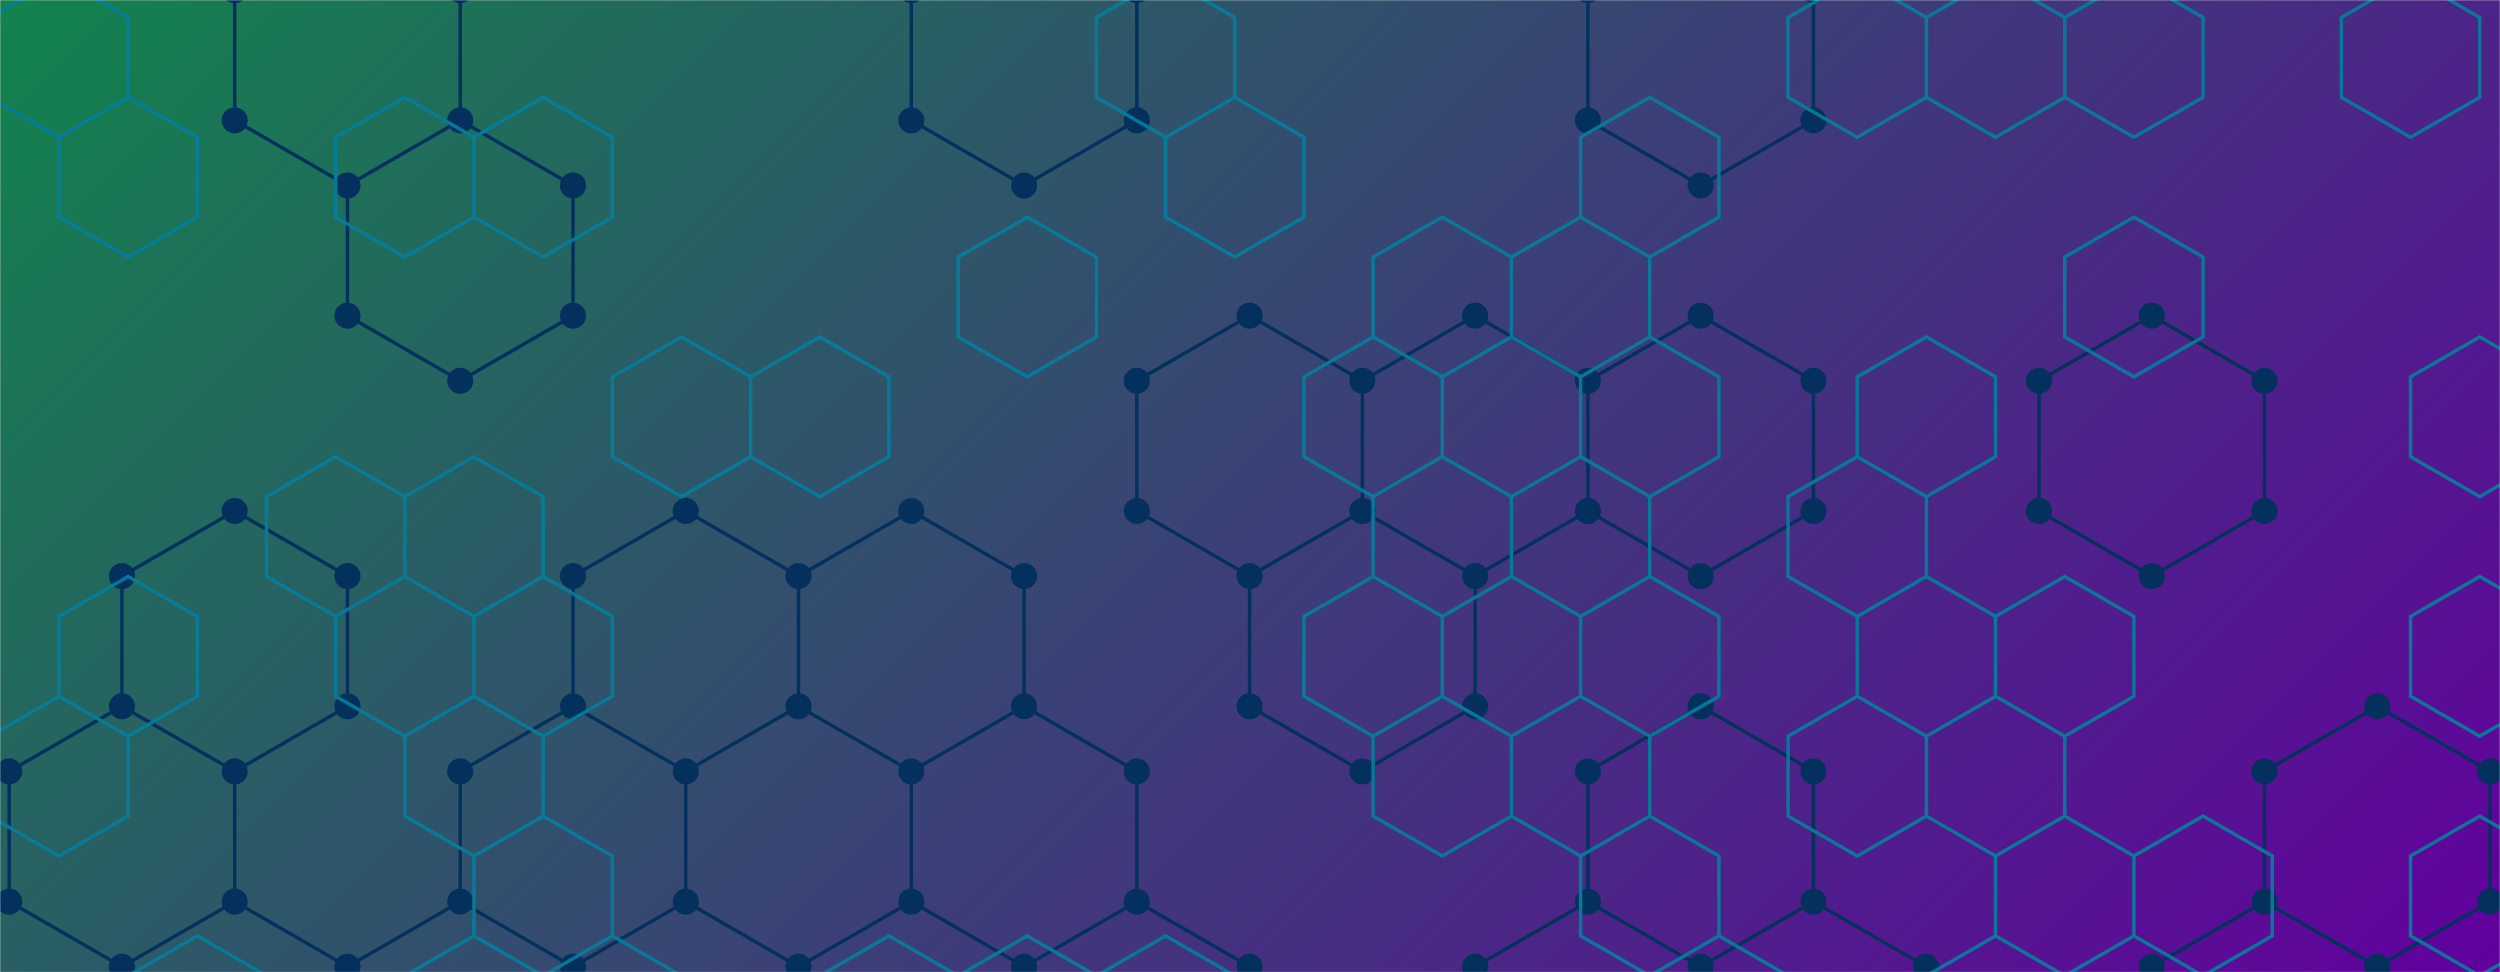 <svg xmlns="http://www.w3.org/2000/svg" version="1.1" xmlns:xlink="http://www.w3.org/1999/xlink" xmlns:svgjs="http://svgjs.dev/svgjs" width="1440" height="560" preserveAspectRatio="none" viewBox="0 0 1440 560"><g mask="url(&quot;#SvgjsMask1423&quot;)" fill="none"><rect width="1440" height="560" x="0" y="0" fill="url(&quot;#SvgjsLinearGradient1424&quot;)"></rect><path d="M135.18 294.33L200.14 331.83L200.14 406.83L135.18 444.33L70.23 406.83L70.23 331.83zM70.23 406.83L135.18 444.33L135.18 519.33L70.23 556.83L5.28 519.33L5.28 444.33zM135.18 519.33L200.14 556.83L200.14 631.83L135.18 669.33L70.23 631.83L70.23 556.83zM200.14 -43.17L265.09 -5.67L265.09 69.33L200.14 106.83L135.18 69.33L135.18 -5.67zM265.09 69.33L330.05 106.83L330.05 181.83L265.09 219.33L200.14 181.83L200.14 106.83zM265.09 519.33L330.05 556.83L330.05 631.83L265.09 669.33L200.14 631.83L200.14 556.83zM395 294.33L459.95 331.83L459.95 406.83L395 444.33L330.05 406.83L330.05 331.83zM330.05 406.83L395 444.33L395 519.33L330.05 556.83L265.09 519.33L265.09 444.33zM524.91 294.33L589.86 331.83L589.86 406.83L524.91 444.33L459.95 406.83L459.95 331.83zM459.95 406.83L524.91 444.33L524.91 519.33L459.95 556.83L395 519.33L395 444.33zM524.91 519.33L589.86 556.83L589.86 631.83L524.91 669.33L459.95 631.83L459.95 556.83zM589.86 -43.17L654.81 -5.67L654.81 69.33L589.86 106.83L524.91 69.33L524.91 -5.67zM589.86 406.83L654.81 444.33L654.81 519.33L589.86 556.83L524.91 519.33L524.91 444.33zM654.81 519.33L719.77 556.83L719.77 631.83L654.81 669.33L589.86 631.83L589.86 556.83zM719.77 181.83L784.72 219.33L784.72 294.33L719.77 331.83L654.81 294.33L654.81 219.33zM784.72 294.33L849.68 331.83L849.68 406.83L784.72 444.33L719.77 406.83L719.77 331.83zM849.67 181.83L914.63 219.33L914.63 294.33L849.67 331.83L784.72 294.33L784.72 219.33zM914.63 519.33L979.58 556.83L979.58 631.83L914.63 669.33L849.67 631.83L849.67 556.83zM979.58 -43.17L1044.54 -5.67L1044.54 69.33L979.58 106.83L914.63 69.33L914.63 -5.67zM979.58 181.83L1044.54 219.33L1044.54 294.33L979.58 331.83L914.63 294.33L914.63 219.33zM979.58 406.83L1044.54 444.33L1044.54 519.33L979.58 556.83L914.63 519.33L914.63 444.33zM1044.54 519.33L1109.49 556.83L1109.49 631.83L1044.54 669.33L979.58 631.83L979.58 556.83zM1239.4 181.83L1304.35 219.33L1304.35 294.33L1239.4 331.83L1174.44 294.33L1174.44 219.33zM1304.35 519.33L1369.3 556.83L1369.3 631.83L1304.35 669.33L1239.4 631.83L1239.4 556.83zM1369.31 406.83L1434.26 444.33L1434.26 519.33L1369.31 556.83L1304.35 519.33L1304.35 444.33z" stroke="#03305d" stroke-width="2"></path><path d="M127.68 294.33 a7.5 7.5 0 1 0 15 0 a7.5 7.5 0 1 0 -15 0zM192.64 331.83 a7.5 7.5 0 1 0 15 0 a7.5 7.5 0 1 0 -15 0zM192.64 406.83 a7.5 7.5 0 1 0 15 0 a7.5 7.5 0 1 0 -15 0zM127.68 444.33 a7.5 7.5 0 1 0 15 0 a7.5 7.5 0 1 0 -15 0zM62.73 406.83 a7.5 7.5 0 1 0 15 0 a7.5 7.5 0 1 0 -15 0zM62.73 331.83 a7.5 7.5 0 1 0 15 0 a7.5 7.5 0 1 0 -15 0zM127.68 519.33 a7.5 7.5 0 1 0 15 0 a7.5 7.5 0 1 0 -15 0zM62.73 556.83 a7.5 7.5 0 1 0 15 0 a7.5 7.5 0 1 0 -15 0zM-2.22 519.33 a7.5 7.5 0 1 0 15 0 a7.5 7.5 0 1 0 -15 0zM-2.22 444.33 a7.5 7.5 0 1 0 15 0 a7.5 7.5 0 1 0 -15 0zM192.64 556.83 a7.5 7.5 0 1 0 15 0 a7.5 7.5 0 1 0 -15 0zM192.64 631.83 a7.5 7.5 0 1 0 15 0 a7.5 7.5 0 1 0 -15 0zM127.68 669.33 a7.5 7.5 0 1 0 15 0 a7.5 7.5 0 1 0 -15 0zM62.73 631.83 a7.5 7.5 0 1 0 15 0 a7.5 7.5 0 1 0 -15 0zM192.64 -43.17 a7.5 7.5 0 1 0 15 0 a7.5 7.5 0 1 0 -15 0zM257.59 -5.67 a7.5 7.5 0 1 0 15 0 a7.5 7.5 0 1 0 -15 0zM257.59 69.33 a7.5 7.5 0 1 0 15 0 a7.5 7.5 0 1 0 -15 0zM192.64 106.83 a7.5 7.5 0 1 0 15 0 a7.5 7.5 0 1 0 -15 0zM127.68 69.33 a7.5 7.5 0 1 0 15 0 a7.5 7.5 0 1 0 -15 0zM127.68 -5.67 a7.5 7.5 0 1 0 15 0 a7.5 7.5 0 1 0 -15 0zM322.55 106.83 a7.5 7.5 0 1 0 15 0 a7.5 7.5 0 1 0 -15 0zM322.55 181.83 a7.5 7.5 0 1 0 15 0 a7.5 7.5 0 1 0 -15 0zM257.59 219.33 a7.5 7.5 0 1 0 15 0 a7.5 7.5 0 1 0 -15 0zM192.64 181.83 a7.5 7.5 0 1 0 15 0 a7.5 7.5 0 1 0 -15 0zM257.59 519.33 a7.5 7.5 0 1 0 15 0 a7.5 7.5 0 1 0 -15 0zM322.55 556.83 a7.5 7.5 0 1 0 15 0 a7.5 7.5 0 1 0 -15 0zM322.55 631.83 a7.5 7.5 0 1 0 15 0 a7.5 7.5 0 1 0 -15 0zM257.59 669.33 a7.5 7.5 0 1 0 15 0 a7.5 7.5 0 1 0 -15 0zM387.5 294.33 a7.5 7.5 0 1 0 15 0 a7.5 7.5 0 1 0 -15 0zM452.45 331.83 a7.5 7.5 0 1 0 15 0 a7.5 7.5 0 1 0 -15 0zM452.45 406.83 a7.5 7.5 0 1 0 15 0 a7.5 7.5 0 1 0 -15 0zM387.5 444.33 a7.5 7.5 0 1 0 15 0 a7.5 7.5 0 1 0 -15 0zM322.55 406.83 a7.5 7.5 0 1 0 15 0 a7.5 7.5 0 1 0 -15 0zM322.55 331.83 a7.5 7.5 0 1 0 15 0 a7.5 7.5 0 1 0 -15 0zM387.5 519.33 a7.5 7.5 0 1 0 15 0 a7.5 7.5 0 1 0 -15 0zM257.59 444.33 a7.5 7.5 0 1 0 15 0 a7.5 7.5 0 1 0 -15 0zM517.41 294.33 a7.5 7.5 0 1 0 15 0 a7.5 7.5 0 1 0 -15 0zM582.36 331.83 a7.5 7.5 0 1 0 15 0 a7.5 7.5 0 1 0 -15 0zM582.36 406.83 a7.5 7.5 0 1 0 15 0 a7.5 7.5 0 1 0 -15 0zM517.41 444.33 a7.5 7.5 0 1 0 15 0 a7.5 7.5 0 1 0 -15 0zM517.41 519.33 a7.5 7.5 0 1 0 15 0 a7.5 7.5 0 1 0 -15 0zM452.45 556.83 a7.5 7.5 0 1 0 15 0 a7.5 7.5 0 1 0 -15 0zM582.36 556.83 a7.5 7.5 0 1 0 15 0 a7.5 7.5 0 1 0 -15 0zM582.36 631.83 a7.5 7.5 0 1 0 15 0 a7.5 7.5 0 1 0 -15 0zM517.41 669.33 a7.5 7.5 0 1 0 15 0 a7.5 7.5 0 1 0 -15 0zM452.45 631.83 a7.5 7.5 0 1 0 15 0 a7.5 7.5 0 1 0 -15 0zM582.36 -43.17 a7.5 7.5 0 1 0 15 0 a7.5 7.5 0 1 0 -15 0zM647.31 -5.67 a7.5 7.5 0 1 0 15 0 a7.5 7.5 0 1 0 -15 0zM647.31 69.33 a7.5 7.5 0 1 0 15 0 a7.5 7.5 0 1 0 -15 0zM582.36 106.83 a7.5 7.5 0 1 0 15 0 a7.5 7.5 0 1 0 -15 0zM517.41 69.33 a7.5 7.5 0 1 0 15 0 a7.5 7.5 0 1 0 -15 0zM517.41 -5.67 a7.5 7.5 0 1 0 15 0 a7.5 7.5 0 1 0 -15 0zM647.31 444.33 a7.5 7.5 0 1 0 15 0 a7.5 7.5 0 1 0 -15 0zM647.31 519.33 a7.5 7.5 0 1 0 15 0 a7.5 7.5 0 1 0 -15 0zM712.27 556.83 a7.5 7.5 0 1 0 15 0 a7.5 7.5 0 1 0 -15 0zM712.27 631.83 a7.5 7.5 0 1 0 15 0 a7.5 7.5 0 1 0 -15 0zM647.31 669.33 a7.5 7.5 0 1 0 15 0 a7.5 7.5 0 1 0 -15 0zM712.27 181.83 a7.5 7.5 0 1 0 15 0 a7.5 7.5 0 1 0 -15 0zM777.22 219.33 a7.5 7.5 0 1 0 15 0 a7.5 7.5 0 1 0 -15 0zM777.22 294.33 a7.5 7.5 0 1 0 15 0 a7.5 7.5 0 1 0 -15 0zM712.27 331.83 a7.5 7.5 0 1 0 15 0 a7.5 7.5 0 1 0 -15 0zM647.31 294.33 a7.5 7.5 0 1 0 15 0 a7.5 7.5 0 1 0 -15 0zM647.31 219.33 a7.5 7.5 0 1 0 15 0 a7.5 7.5 0 1 0 -15 0zM842.18 331.83 a7.5 7.5 0 1 0 15 0 a7.5 7.5 0 1 0 -15 0zM842.18 406.83 a7.5 7.5 0 1 0 15 0 a7.5 7.5 0 1 0 -15 0zM777.22 444.33 a7.5 7.5 0 1 0 15 0 a7.5 7.5 0 1 0 -15 0zM712.27 406.83 a7.5 7.5 0 1 0 15 0 a7.5 7.5 0 1 0 -15 0zM842.17 181.83 a7.5 7.5 0 1 0 15 0 a7.5 7.5 0 1 0 -15 0zM907.13 219.33 a7.5 7.5 0 1 0 15 0 a7.5 7.5 0 1 0 -15 0zM907.13 294.33 a7.5 7.5 0 1 0 15 0 a7.5 7.5 0 1 0 -15 0zM842.17 331.83 a7.5 7.5 0 1 0 15 0 a7.5 7.5 0 1 0 -15 0zM907.13 519.33 a7.5 7.5 0 1 0 15 0 a7.5 7.5 0 1 0 -15 0zM972.08 556.83 a7.5 7.5 0 1 0 15 0 a7.5 7.5 0 1 0 -15 0zM972.08 631.83 a7.5 7.5 0 1 0 15 0 a7.5 7.5 0 1 0 -15 0zM907.13 669.33 a7.5 7.5 0 1 0 15 0 a7.5 7.5 0 1 0 -15 0zM842.17 631.83 a7.5 7.5 0 1 0 15 0 a7.5 7.5 0 1 0 -15 0zM842.17 556.83 a7.5 7.5 0 1 0 15 0 a7.5 7.5 0 1 0 -15 0zM972.08 -43.17 a7.5 7.5 0 1 0 15 0 a7.5 7.5 0 1 0 -15 0zM1037.04 -5.67 a7.5 7.5 0 1 0 15 0 a7.5 7.5 0 1 0 -15 0zM1037.04 69.33 a7.5 7.5 0 1 0 15 0 a7.5 7.5 0 1 0 -15 0zM972.08 106.83 a7.5 7.5 0 1 0 15 0 a7.5 7.5 0 1 0 -15 0zM907.13 69.33 a7.5 7.5 0 1 0 15 0 a7.5 7.5 0 1 0 -15 0zM907.13 -5.67 a7.5 7.5 0 1 0 15 0 a7.5 7.5 0 1 0 -15 0zM972.08 181.83 a7.5 7.5 0 1 0 15 0 a7.5 7.5 0 1 0 -15 0zM1037.04 219.33 a7.5 7.5 0 1 0 15 0 a7.5 7.5 0 1 0 -15 0zM1037.04 294.33 a7.5 7.5 0 1 0 15 0 a7.5 7.5 0 1 0 -15 0zM972.08 331.83 a7.5 7.5 0 1 0 15 0 a7.5 7.5 0 1 0 -15 0zM972.08 406.83 a7.5 7.5 0 1 0 15 0 a7.5 7.5 0 1 0 -15 0zM1037.04 444.33 a7.5 7.5 0 1 0 15 0 a7.5 7.5 0 1 0 -15 0zM1037.04 519.33 a7.5 7.5 0 1 0 15 0 a7.5 7.5 0 1 0 -15 0zM907.13 444.33 a7.5 7.5 0 1 0 15 0 a7.5 7.5 0 1 0 -15 0zM1101.99 556.83 a7.5 7.5 0 1 0 15 0 a7.5 7.5 0 1 0 -15 0zM1101.99 631.83 a7.5 7.5 0 1 0 15 0 a7.5 7.5 0 1 0 -15 0zM1037.04 669.33 a7.5 7.5 0 1 0 15 0 a7.5 7.5 0 1 0 -15 0zM1231.9 181.83 a7.5 7.5 0 1 0 15 0 a7.5 7.5 0 1 0 -15 0zM1296.85 219.33 a7.5 7.5 0 1 0 15 0 a7.5 7.5 0 1 0 -15 0zM1296.85 294.33 a7.5 7.5 0 1 0 15 0 a7.5 7.5 0 1 0 -15 0zM1231.9 331.83 a7.5 7.5 0 1 0 15 0 a7.5 7.5 0 1 0 -15 0zM1166.94 294.33 a7.5 7.5 0 1 0 15 0 a7.5 7.5 0 1 0 -15 0zM1166.94 219.33 a7.5 7.5 0 1 0 15 0 a7.5 7.5 0 1 0 -15 0zM1296.85 519.33 a7.5 7.5 0 1 0 15 0 a7.5 7.5 0 1 0 -15 0zM1361.8 556.83 a7.5 7.5 0 1 0 15 0 a7.5 7.5 0 1 0 -15 0zM1361.8 631.83 a7.5 7.5 0 1 0 15 0 a7.5 7.5 0 1 0 -15 0zM1296.85 669.33 a7.5 7.5 0 1 0 15 0 a7.5 7.5 0 1 0 -15 0zM1231.9 631.83 a7.5 7.5 0 1 0 15 0 a7.5 7.5 0 1 0 -15 0zM1231.9 556.83 a7.5 7.5 0 1 0 15 0 a7.5 7.5 0 1 0 -15 0zM1361.81 406.83 a7.5 7.5 0 1 0 15 0 a7.5 7.5 0 1 0 -15 0zM1426.76 444.33 a7.5 7.5 0 1 0 15 0 a7.5 7.5 0 1 0 -15 0zM1426.76 519.33 a7.5 7.5 0 1 0 15 0 a7.5 7.5 0 1 0 -15 0zM1361.81 556.83 a7.5 7.5 0 1 0 15 0 a7.5 7.5 0 1 0 -15 0zM1296.85 444.33 a7.5 7.5 0 1 0 15 0 a7.5 7.5 0 1 0 -15 0z" fill="#03305d"></path><path d="M33.97 -12.94L73.81 10.06L73.81 56.06L33.97 79.06L-5.87 56.06L-5.87 10.06zM73.81 56.06L113.65 79.06L113.65 125.06L73.81 148.06L33.97 125.06L33.97 79.06zM73.81 332.06L113.65 355.06L113.65 401.06L73.81 424.06L33.97 401.06L33.97 355.06zM33.97 401.06L73.81 424.06L73.81 470.06L33.97 493.06L-5.87 470.06L-5.87 424.06zM113.65 539.06L153.48 562.06L153.48 608.06L113.65 631.06L73.81 608.06L73.81 562.06zM233.16 56.06L273 79.06L273 125.06L233.16 148.06L193.32 125.06L193.32 79.06zM193.32 263.06L233.16 286.06L233.16 332.06L193.32 355.06L153.48 332.06L153.48 286.06zM233.16 332.06L273 355.06L273 401.06L233.16 424.06L193.32 401.06L193.32 355.06zM312.84 56.06L352.68 79.06L352.68 125.06L312.84 148.06L273 125.06L273 79.06zM273 263.06L312.84 286.06L312.84 332.06L273 355.06L233.16 332.06L233.16 286.06zM312.84 332.06L352.68 355.06L352.68 401.06L312.84 424.06L273 401.06L273 355.06zM273 401.06L312.84 424.06L312.84 470.06L273 493.06L233.16 470.06L233.16 424.06zM312.84 470.06L352.68 493.06L352.68 539.06L312.84 562.06L273 539.06L273 493.06zM273 539.06L312.84 562.06L312.84 608.06L273 631.06L233.16 608.06L233.16 562.06zM392.51 194.06L432.35 217.06L432.35 263.06L392.51 286.06L352.68 263.06L352.68 217.06zM352.68 539.06L392.51 562.06L392.51 608.06L352.68 631.06L312.84 608.06L312.84 562.06zM472.19 194.06L512.03 217.06L512.03 263.06L472.19 286.06L432.35 263.06L432.35 217.06zM512.03 539.06L551.87 562.06L551.87 608.06L512.03 631.06L472.19 608.06L472.19 562.06zM591.71 125.06L631.54 148.06L631.54 194.06L591.71 217.06L551.87 194.06L551.87 148.06zM591.71 539.06L631.54 562.06L631.54 608.06L591.71 631.06L551.87 608.06L551.87 562.06zM671.38 -12.94L711.22 10.06L711.22 56.06L671.38 79.06L631.54 56.06L631.54 10.06zM711.22 56.06L751.06 79.06L751.06 125.06L711.22 148.06L671.38 125.06L671.38 79.06zM671.38 539.06L711.22 562.06L711.22 608.06L671.38 631.06L631.54 608.06L631.54 562.06zM790.9 194.06L830.74 217.06L830.74 263.06L790.9 286.06L751.06 263.06L751.06 217.06zM790.9 332.06L830.74 355.06L830.74 401.06L790.9 424.06L751.06 401.06L751.06 355.06zM830.74 125.06L870.57 148.06L870.57 194.06L830.74 217.06L790.9 194.06L790.9 148.06zM830.74 263.06L870.57 286.06L870.57 332.06L830.74 355.06L790.9 332.06L790.9 286.06zM870.57 332.06L910.41 355.06L910.41 401.06L870.57 424.06L830.74 401.06L830.74 355.06zM830.74 401.06L870.57 424.06L870.57 470.06L830.74 493.06L790.9 470.06L790.9 424.06zM950.25 56.06L990.09 79.06L990.09 125.06L950.25 148.06L910.41 125.06L910.41 79.06zM910.41 125.06L950.25 148.06L950.25 194.06L910.41 217.06L870.57 194.06L870.57 148.06zM950.25 194.06L990.09 217.06L990.09 263.06L950.25 286.06L910.41 263.06L910.41 217.06zM910.41 263.06L950.25 286.06L950.25 332.06L910.41 355.06L870.57 332.06L870.57 286.06zM950.25 332.06L990.09 355.06L990.09 401.06L950.25 424.06L910.41 401.06L910.41 355.06zM910.41 401.06L950.25 424.06L950.25 470.06L910.41 493.06L870.57 470.06L870.57 424.06zM950.25 470.06L990.09 493.06L990.09 539.06L950.25 562.06L910.41 539.06L910.41 493.06zM990.09 539.06L1029.93 562.06L1029.93 608.06L990.09 631.06L950.25 608.06L950.25 562.06zM1069.77 -12.94L1109.6 10.06L1109.6 56.06L1069.77 79.06L1029.93 56.06L1029.93 10.06zM1109.6 194.06L1149.44 217.06L1149.44 263.06L1109.6 286.06L1069.77 263.06L1069.77 217.06zM1069.77 263.06L1109.6 286.06L1109.6 332.06L1069.77 355.06L1029.93 332.06L1029.93 286.06zM1109.6 332.06L1149.44 355.06L1149.44 401.06L1109.6 424.06L1069.77 401.06L1069.77 355.06zM1069.77 401.06L1109.6 424.06L1109.6 470.06L1069.77 493.06L1029.93 470.06L1029.93 424.06zM1149.44 -12.94L1189.28 10.06L1189.28 56.06L1149.44 79.06L1109.6 56.06L1109.6 10.06zM1189.28 332.06L1229.12 355.06L1229.12 401.06L1189.28 424.06L1149.44 401.06L1149.44 355.06zM1149.44 401.06L1189.28 424.06L1189.28 470.06L1149.44 493.06L1109.6 470.06L1109.6 424.06zM1189.28 470.06L1229.12 493.06L1229.12 539.06L1189.28 562.06L1149.44 539.06L1149.44 493.06zM1149.44 539.06L1189.28 562.06L1189.28 608.06L1149.44 631.06L1109.6 608.06L1109.6 562.06zM1229.12 -12.94L1268.96 10.06L1268.96 56.06L1229.12 79.06L1189.28 56.06L1189.28 10.06zM1229.12 125.06L1268.96 148.06L1268.96 194.06L1229.12 217.06L1189.28 194.06L1189.28 148.06zM1268.96 470.06L1308.8 493.06L1308.8 539.06L1268.96 562.06L1229.12 539.06L1229.12 493.06zM1229.12 539.06L1268.96 562.06L1268.96 608.06L1229.12 631.06L1189.28 608.06L1189.28 562.06zM1388.47 -12.94L1428.31 10.06L1428.31 56.06L1388.47 79.06L1348.63 56.06L1348.63 10.06zM1428.31 194.06L1468.15 217.06L1468.15 263.06L1428.31 286.06L1388.47 263.06L1388.47 217.06zM1428.31 332.06L1468.15 355.06L1468.15 401.06L1428.31 424.06L1388.47 401.06L1388.47 355.06zM1428.31 470.06L1468.15 493.06L1468.15 539.06L1428.31 562.06L1388.47 539.06L1388.47 493.06zM1507.99 56.06L1547.83 79.06L1547.83 125.06L1507.99 148.06L1468.15 125.06L1468.15 79.06zM1507.99 332.06L1547.83 355.06L1547.83 401.06L1507.99 424.06L1468.15 401.06L1468.15 355.06zM1507.99 470.06L1547.83 493.06L1547.83 539.06L1507.99 562.06L1468.15 539.06L1468.15 493.06zM1468.15 539.06L1507.99 562.06L1507.99 608.06L1468.15 631.06L1428.31 608.06L1428.31 562.06z" stroke="rgba(6, 125, 156, 0.93)" stroke-width="2"></path></g><defs><mask id="SvgjsMask1423"><rect width="1440" height="560" fill="#ffffff"></rect></mask><linearGradient x1="15.28%" y1="-39.29%" x2="84.72%" y2="139.29%" gradientUnits="userSpaceOnUse" id="SvgjsLinearGradient1424"><stop stop-color="rgba(18, 131, 77, 1)" offset="0"></stop><stop stop-color="rgba(98, 0, 158, 1)" offset="1"></stop></linearGradient></defs></svg>
